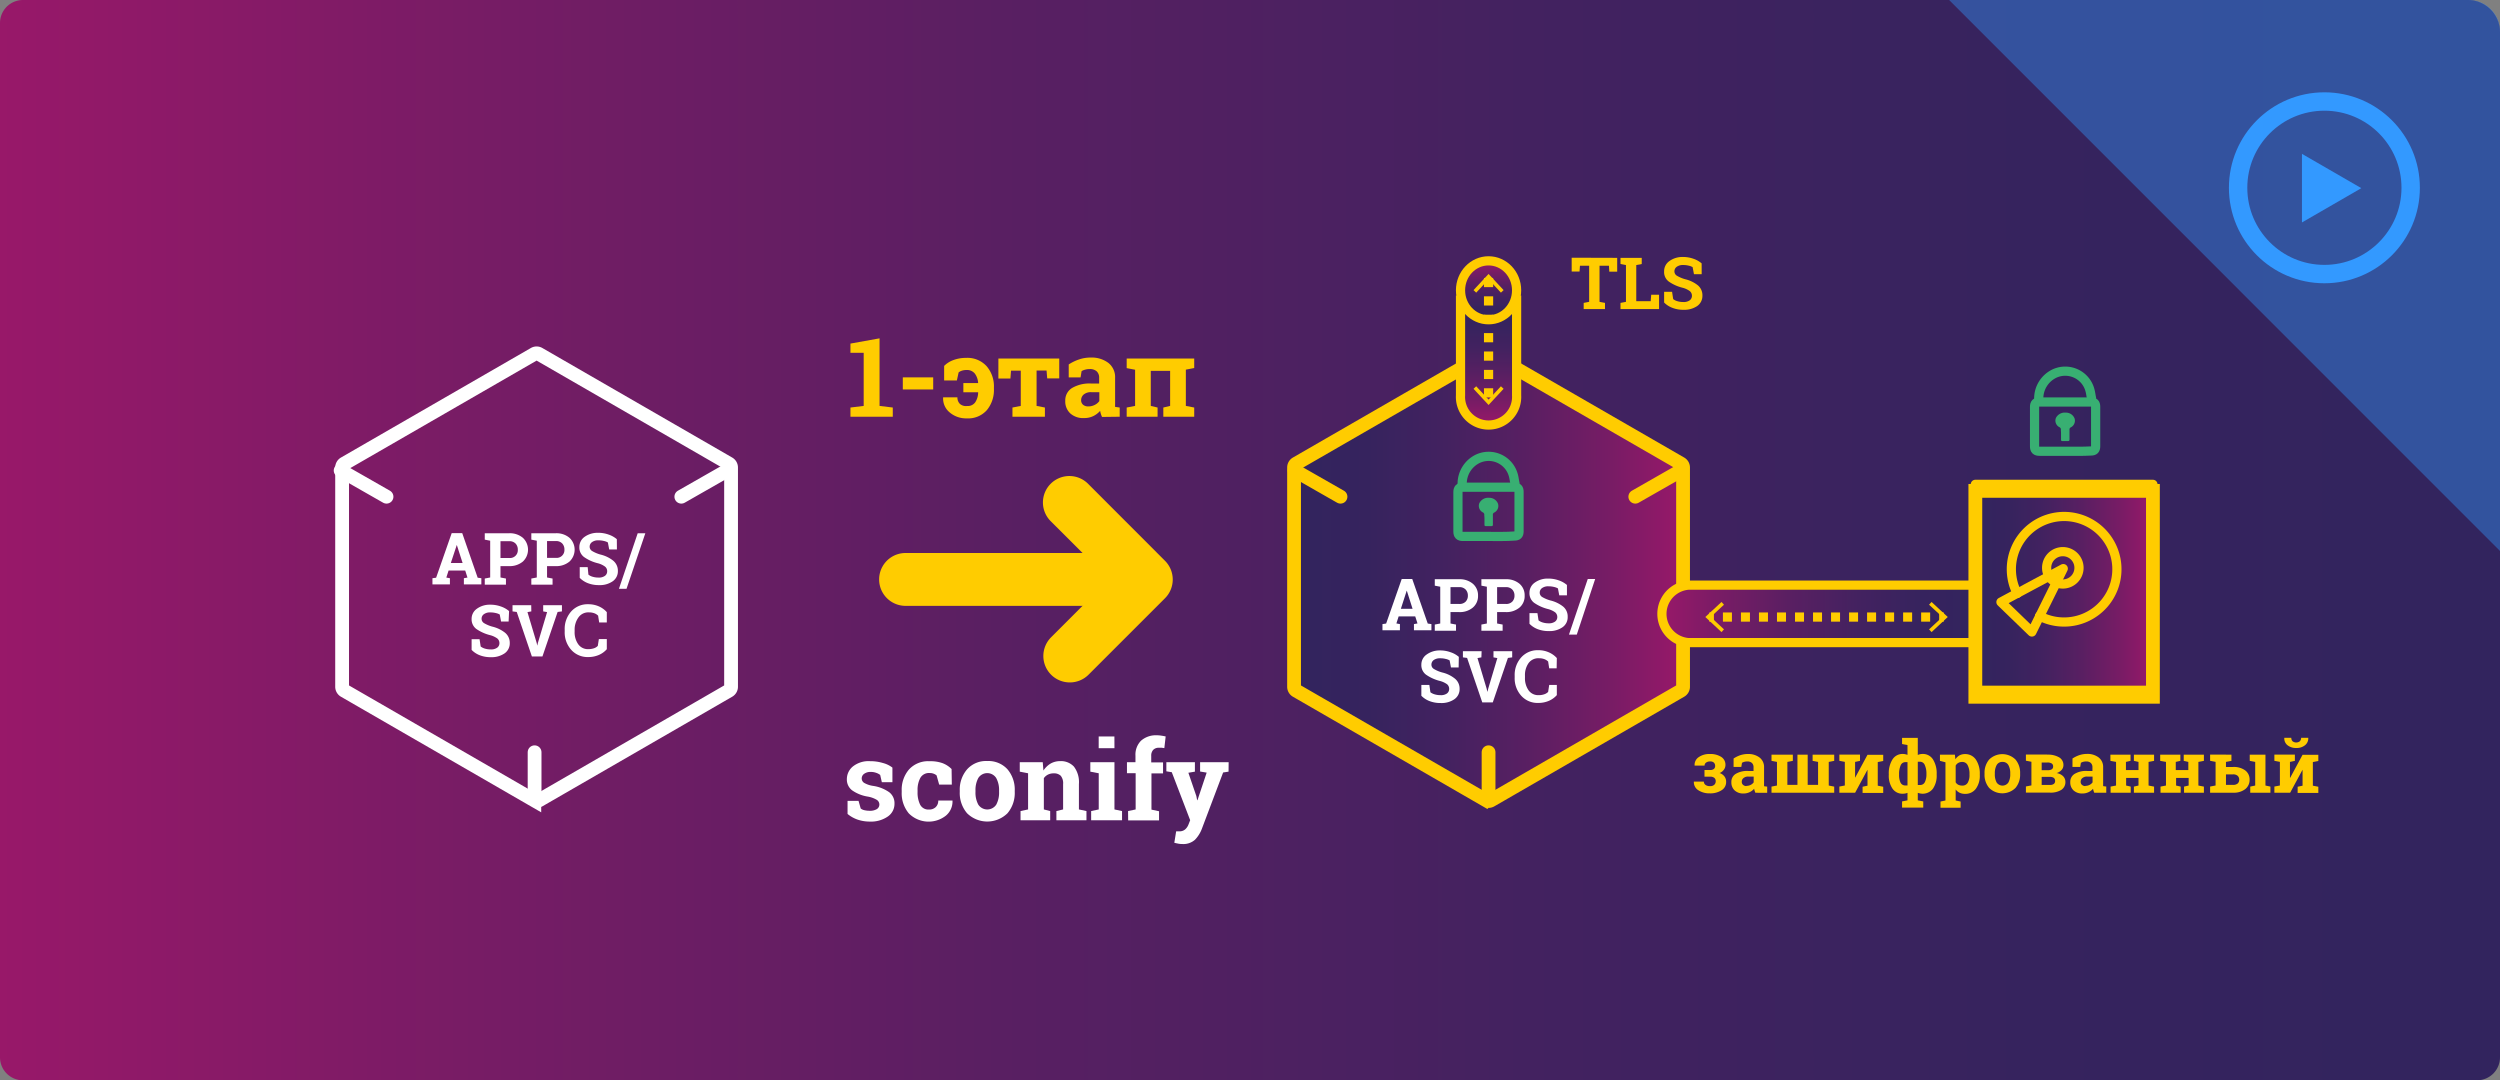 <svg xmlns="http://www.w3.org/2000/svg" xmlns:xlink="http://www.w3.org/1999/xlink" viewBox="0 0 543.83 235"><rect x="0" y="0" width="543.83" height="235" fill="#808080" stroke="none"/><defs><style>.cls-1{fill:url(#Unbenannter_Verlauf_12);}.cls-2{fill:#fff;}.cls-3{fill:#fc0;}.cls-10,.cls-11,.cls-12,.cls-13,.cls-4,.cls-5,.cls-6,.cls-7,.cls-8,.cls-9{stroke:#fc0;}.cls-10,.cls-11,.cls-12,.cls-16,.cls-17,.cls-4,.cls-5,.cls-6,.cls-7,.cls-8,.cls-9{stroke-miterlimit:10;}.cls-12,.cls-16,.cls-17,.cls-4,.cls-9{stroke-width:3px;}.cls-4{fill:url(#Unbenannter_Verlauf_12-2);}.cls-10,.cls-11,.cls-13,.cls-14,.cls-5,.cls-6,.cls-7,.cls-8{stroke-width:2px;}.cls-5{fill:url(#Unbenannter_Verlauf_12-3);}.cls-6{fill:url(#Unbenannter_Verlauf_2);}.cls-7{fill:url(#Unbenannter_Verlauf_12-4);}.cls-10,.cls-11,.cls-13,.cls-14,.cls-16,.cls-17,.cls-20,.cls-8{fill:none;}.cls-8{stroke-dasharray:2 2;}.cls-18,.cls-19,.cls-9{fill:#39f;}.cls-13,.cls-14,.cls-17,.cls-20,.cls-9{stroke-linecap:round;}.cls-11{stroke-dasharray:1.96 1.96;}.cls-12{fill:url(#Unbenannter_Verlauf_12-5);}.cls-13,.cls-14,.cls-20{stroke-linejoin:round;}.cls-14{stroke:#38af72;}.cls-15{fill:#38af72;}.cls-16,.cls-17{stroke:#fff;}.cls-18{opacity:0.4;}.cls-20{stroke:#39f;stroke-width:4px;}</style><linearGradient id="Unbenannter_Verlauf_12" y1="117.5" x2="543.83" y2="117.5" gradientUnits="userSpaceOnUse"><stop offset="0" stop-color="#981869"/><stop offset="0.19" stop-color="#771c65"/><stop offset="0.4" stop-color="#591f62"/><stop offset="0.61" stop-color="#432260"/><stop offset="0.81" stop-color="#36235e"/><stop offset="1" stop-color="#32245e"/></linearGradient><linearGradient id="Unbenannter_Verlauf_12-2" x1="366.12" y1="125.55" x2="281.5" y2="125.55" xlink:href="#Unbenannter_Verlauf_12"/><linearGradient id="Unbenannter_Verlauf_12-3" x1="-12.15" y1="-13177.21" x2="-39.23" y2="-13177.21" gradientTransform="translate(-12853.4 104.52) rotate(90)" xlink:href="#Unbenannter_Verlauf_12"/><linearGradient id="Unbenannter_Verlauf_2" x1="-34.95" y1="-13177.21" x2="-47.78" y2="-13177.21" gradientTransform="translate(-12853.4 104.52) rotate(90)" gradientUnits="userSpaceOnUse"><stop offset="0" stop-color="#32245e"/><stop offset="0.19" stop-color="#36235e"/><stop offset="0.39" stop-color="#432260"/><stop offset="0.6" stop-color="#591f62"/><stop offset="0.81" stop-color="#771c65"/><stop offset="1" stop-color="#981869"/></linearGradient><linearGradient id="Unbenannter_Verlauf_12-4" x1="-13381.06" y1="-12948.75" x2="-13451.08" y2="-12948.75" gradientTransform="translate(-13019.54 -12815.21) rotate(180)" xlink:href="#Unbenannter_Verlauf_12"/><linearGradient id="Unbenannter_Verlauf_12-5" x1="468.33" y1="129.18" x2="429.7" y2="129.18" xlink:href="#Unbenannter_Verlauf_12"/></defs><g id="Lock"><path class="cls-1" d="M5,0H536.83a7,7,0,0,1,7,7V230a5,5,0,0,1-5,5H5a5,5,0,0,1-5-5V5A5,5,0,0,1,5,0Z"/><path class="cls-2" d="M194.13,170.16h-2.3l-.36-1.58a2.77,2.77,0,0,0-.89-.47,3.34,3.34,0,0,0-1.17-.19,2.29,2.29,0,0,0-1.43.41,1.23,1.23,0,0,0-.53,1,1.16,1.16,0,0,0,.5.95,5.39,5.39,0,0,0,2,.68,8.12,8.12,0,0,1,3.49,1.38,3,3,0,0,1,1.14,2.5,3.32,3.32,0,0,1-1.47,2.79,6.4,6.4,0,0,1-3.88,1.09,8.19,8.19,0,0,1-2.68-.43,7,7,0,0,1-2.18-1.23l0-2.84h2.39l.47,1.65a1.94,1.94,0,0,0,.83.38,4.94,4.94,0,0,0,1.1.12,2.83,2.83,0,0,0,1.59-.37,1.18,1.18,0,0,0,.54-1,1.2,1.2,0,0,0-.55-1,5.69,5.69,0,0,0-2-.72,8.16,8.16,0,0,1-3.38-1.36,2.93,2.93,0,0,1-1.14-2.44,3.57,3.57,0,0,1,1.31-2.75,5.49,5.49,0,0,1,3.74-1.15,9.48,9.48,0,0,1,2.8.4,5.66,5.66,0,0,1,2.06,1Z"/><path class="cls-2" d="M202.09,176.1a2,2,0,0,0,1.46-.53,1.89,1.89,0,0,0,.55-1.43h3.1l0,.07a4,4,0,0,1-1.44,3.22,6.07,6.07,0,0,1-8.07-.5,6.79,6.79,0,0,1-1.54-4.6V172a6.75,6.75,0,0,1,1.58-4.61,5.65,5.65,0,0,1,4.49-1.8A7.89,7.89,0,0,1,205,166a5.53,5.53,0,0,1,2,1.29l.05,3.39H204.3l-.56-2a2.14,2.14,0,0,0-.63-.37,2.31,2.31,0,0,0-.86-.15,2.15,2.15,0,0,0-2.05,1.06,5.45,5.45,0,0,0-.6,2.72v.35a5.91,5.91,0,0,0,.55,2.73A2,2,0,0,0,202.09,176.1Z"/><path class="cls-2" d="M208.78,172a6.75,6.75,0,0,1,1.59-4.64,5.5,5.5,0,0,1,4.38-1.81,5.58,5.58,0,0,1,4.41,1.8,6.81,6.81,0,0,1,1.58,4.65v.25a6.82,6.82,0,0,1-1.58,4.66,6.27,6.27,0,0,1-8.79,0,6.77,6.77,0,0,1-1.59-4.66Zm3.42.25a5.46,5.46,0,0,0,.61,2.78,2.34,2.34,0,0,0,3.91,0,5.51,5.51,0,0,0,.61-2.78V172a5.36,5.36,0,0,0-.62-2.75,2.31,2.31,0,0,0-3.9,0,5.46,5.46,0,0,0-.61,2.75Z"/><path class="cls-2" d="M222,176.43l1.64-.35v-7.87l-1.81-.35V165.8h5l.15,1.82a4.8,4.8,0,0,1,1.56-1.52,4.15,4.15,0,0,1,2.08-.53,3.83,3.83,0,0,1,3,1.2,5.59,5.59,0,0,1,1.08,3.79v5.52l1.64.35v2h-6.54v-2l1.46-.35v-5.51a2.58,2.58,0,0,0-.51-1.81,2.08,2.08,0,0,0-1.56-.53,2.67,2.67,0,0,0-1.22.27,2.41,2.41,0,0,0-.9.78v6.8l1.38.35v2H222Z"/><path class="cls-2" d="M237.36,176.43l1.65-.35v-7.87l-1.83-.35V165.8h5.25v10.28l1.65.35v2h-6.72Zm5.07-13.67H239V160.2h3.42Z"/><path class="cls-2" d="M245.39,176.43l1.65-.35V168.2h-1.89v-2.4H247v-1.41a4.28,4.28,0,0,1,1.23-3.28,4.86,4.86,0,0,1,3.46-1.16,5.3,5.3,0,0,1,.88.07q.45.06,1,.18l-.29,2.54-.55-.08a5.19,5.19,0,0,0-.61,0,1.65,1.65,0,0,0-1.26.46,1.83,1.83,0,0,0-.43,1.31v1.41H253v2.4h-2.52v7.88l1.65.35v2h-6.72Z"/><path class="cls-2" d="M267.25,167.86l-1.18.18-4.66,12.34a7,7,0,0,1-1.47,2.3,3.8,3.8,0,0,1-2.78.92,4.21,4.21,0,0,1-.81-.07c-.25-.05-.55-.11-.9-.2l.4-2.49.34,0,.31,0a1.87,1.87,0,0,0,1.31-.42,2.73,2.73,0,0,0,.7-1l.39-1-4-10.44-1.18-.19V165.8h6.21v2.06l-1.42.24,1.73,5.06.18.91.07,0,2-6-1.43-.24V165.8h6.21Z"/><path class="cls-3" d="M185,88.65l2.88-.35V76.74H185v-2l6.33-1.14V88.3l2.88.35v2H185Z"/><path class="cls-3" d="M203,84.72h-6.61V82.09H203Z"/><path class="cls-3" d="M210.37,88.32a2,2,0,0,0,1.77-.8,4,4,0,0,0,.64-2.13l0-.06h-3.22v-2h3.21l0-.06a3.75,3.75,0,0,0-.71-2,2.16,2.16,0,0,0-1.83-.78,3.14,3.14,0,0,0-1,.15,2.15,2.15,0,0,0-.7.37l-.38,1.75h-2.77l0-3.16a5.47,5.47,0,0,1,2-1.27,7.83,7.83,0,0,1,2.77-.48,5.63,5.63,0,0,1,4.47,1.81,6.7,6.7,0,0,1,1.59,4.6v.36a6.84,6.84,0,0,1-1.54,4.6,5.42,5.42,0,0,1-4.37,1.79,5.48,5.48,0,0,1-3.71-1.29,3.9,3.9,0,0,1-1.43-3.22l0-.07h3.11a1.92,1.92,0,0,0,.54,1.43A2,2,0,0,0,210.37,88.32Z"/><path class="cls-3" d="M230.42,78v4.32H227.8l-.14-1.71h-2.17V88.3l1.81.35v2h-7.06v-2l1.81-.35V80.63h-2.12l-.13,1.71h-2.62V78Z"/><path class="cls-3" d="M239.73,90.7a5.12,5.12,0,0,1-.25-.65,4,4,0,0,1-.16-.68,4.81,4.81,0,0,1-1.49,1.14,4.42,4.42,0,0,1-2,.43,4.15,4.15,0,0,1-3-1,3.56,3.56,0,0,1-1.1-2.76,3.14,3.14,0,0,1,1.43-2.75,7.45,7.45,0,0,1,4.2-1h1.74V82.2a1.85,1.85,0,0,0-.53-1.42,2.19,2.19,0,0,0-1.55-.5,3.71,3.71,0,0,0-1,.14,2.69,2.69,0,0,0-.74.32l-.22,1.36h-2.58V79.28a9.87,9.87,0,0,1,2.16-1.06,7.7,7.7,0,0,1,2.64-.44,6,6,0,0,1,3.82,1.16,3.93,3.93,0,0,1,1.47,3.29v5.23c0,.2,0,.38,0,.55a3.9,3.9,0,0,0,0,.5l1,.14v2Zm-3-2.29a3,3,0,0,0,1.41-.33,2.62,2.62,0,0,0,1-.84V85.31h-1.74a2.41,2.41,0,0,0-1.66.51,1.61,1.61,0,0,0-.56,1.22,1.26,1.26,0,0,0,.42,1A1.69,1.69,0,0,0,236.76,88.41Z"/><path class="cls-3" d="M245.09,88.65l1.83-.35V80.43l-1.83-.35V78h14.69v2.06l-1.82.35V88.3l1.82.35v2h-6.72v-2l1.48-.35V80.67h-4.21V88.3l1.48.35v2h-6.72Z"/><path class="cls-4" d="M281.5,101.7v47.69a1,1,0,0,0,.5.87l41.31,23.85a1,1,0,0,0,1,0l41.31-23.85a1,1,0,0,0,.5-.87V101.7a1,1,0,0,0-.5-.87L324.31,77a1,1,0,0,0-1,0L282,100.83A1,1,0,0,0,281.5,101.7Z"/><path class="cls-2" d="M300.73,135.76l.8-.12,3.39-9.69h2.29l3.37,9.69.8.12v1.34h-3.8v-1.34l.77-.14-.49-1.53h-3.61l-.49,1.53.77.14v1.34h-3.8Zm4-3.32h2.55l-1.25-3.93H306Z"/><path class="cls-2" d="M317.41,126a4.39,4.39,0,0,1,3,1,3.29,3.29,0,0,1,1.11,2.58,3.25,3.25,0,0,1-1.11,2.57,4.39,4.39,0,0,1-3,1h-1.88v2.48l1.2.23v1.34h-4.62v-1.34l1.19-.23v-8l-1.19-.23V126h5.3Zm-1.88,5.38h1.88a1.85,1.85,0,0,0,1.42-.51,1.82,1.82,0,0,0,.48-1.3,1.88,1.88,0,0,0-.48-1.32,1.83,1.83,0,0,0-1.42-.53h-1.88Z"/><path class="cls-2" d="M327.56,126a4.42,4.42,0,0,1,3,1,3.29,3.29,0,0,1,1.1,2.58,3.24,3.24,0,0,1-1.1,2.57,4.42,4.42,0,0,1-3,1h-1.89v2.48l1.2.23v1.34h-4.62v-1.34l1.19-.23v-8l-1.19-.23V126h5.31Zm-1.89,5.38h1.89a1.84,1.84,0,0,0,1.41-.51,1.82,1.82,0,0,0,.48-1.3,1.88,1.88,0,0,0-.48-1.32,1.82,1.82,0,0,0-1.41-.53h-1.89Z"/><path class="cls-2" d="M340.86,129.51h-1.67L338.9,128a3.1,3.1,0,0,0-.85-.32,5.1,5.1,0,0,0-1.19-.14,2.26,2.26,0,0,0-1.42.39,1.2,1.2,0,0,0-.5,1,1.11,1.11,0,0,0,.52.93,7.34,7.34,0,0,0,1.81.76,7.16,7.16,0,0,1,2.8,1.36,2.79,2.79,0,0,1,.95,2.21,2.63,2.63,0,0,1-1.13,2.26,4.94,4.94,0,0,1-3,.83,6.53,6.53,0,0,1-2.4-.42,4.93,4.93,0,0,1-1.78-1.17v-2.32h1.73l.24,1.58a2.72,2.72,0,0,0,.92.46,4.28,4.28,0,0,0,1.29.18,2.21,2.21,0,0,0,1.39-.38,1.2,1.2,0,0,0,.48-1,1.31,1.31,0,0,0-.45-1,4.72,4.72,0,0,0-1.6-.73,9.18,9.18,0,0,1-3-1.36,2.59,2.59,0,0,1-1-2.16,2.65,2.65,0,0,1,1.15-2.22,4.76,4.76,0,0,1,2.88-.88,6.78,6.78,0,0,1,2.35.39,5.49,5.49,0,0,1,1.77,1Z"/><path class="cls-2" d="M343,138.05H341.3l4.09-12.1H347Z"/><path class="cls-2" d="M317.3,145.19h-1.67l-.29-1.53a2.8,2.8,0,0,0-.85-.32,4.62,4.62,0,0,0-1.19-.14,2.33,2.33,0,0,0-1.42.38,1.23,1.23,0,0,0-.5,1,1.08,1.08,0,0,0,.52.93,7.08,7.08,0,0,0,1.81.77,7,7,0,0,1,2.8,1.36,2.8,2.8,0,0,1,1,2.21,2.65,2.65,0,0,1-1.14,2.26,4.94,4.94,0,0,1-3,.82,6.5,6.5,0,0,1-2.4-.42,4.91,4.91,0,0,1-1.78-1.16V149h1.74l.23,1.59a2.82,2.82,0,0,0,.92.45,4.28,4.28,0,0,0,1.29.18,2.21,2.21,0,0,0,1.39-.37,1.22,1.22,0,0,0,.48-1,1.31,1.31,0,0,0-.45-1,4.72,4.72,0,0,0-1.6-.73,9.17,9.17,0,0,1-3-1.37,2.56,2.56,0,0,1-1-2.15,2.64,2.64,0,0,1,1.15-2.22,4.8,4.8,0,0,1,2.89-.89,6.53,6.53,0,0,1,2.34.4,5.21,5.21,0,0,1,1.77,1Z"/><path class="cls-2" d="M322.25,143l-.85.15,2,6.68.14.61h.05l.13-.59,2-6.7-.84-.15v-1.35h4.07V143l-.93.12-3.29,9.67h-2.29l-3.3-9.67-.91-.12v-1.35h4.07Z"/><path class="cls-2" d="M338.62,145.39H337l-.23-1.49a2.4,2.4,0,0,0-.83-.52,3.3,3.3,0,0,0-1.19-.19,2.62,2.62,0,0,0-2.24,1.06,4.5,4.5,0,0,0-.78,2.75v.39a4.57,4.57,0,0,0,.78,2.77,2.57,2.57,0,0,0,2.2,1.06,3.61,3.61,0,0,0,1.21-.19,2.09,2.09,0,0,0,.85-.52L337,149h1.66v2.21a4.88,4.88,0,0,1-1.72,1.24,5.72,5.72,0,0,1-2.34.46,4.73,4.73,0,0,1-3.67-1.55,5.64,5.64,0,0,1-1.44-4V147a5.69,5.69,0,0,1,1.43-4,4.75,4.75,0,0,1,3.68-1.56,5.48,5.48,0,0,1,2.33.47,5,5,0,0,1,1.73,1.24Z"/><path class="cls-2" d="M94.07,125.78l.8-.11,3.39-9.7h2.29l3.36,9.7.8.11v1.34h-3.8v-1.34l.78-.14-.49-1.53H97.58l-.49,1.53.78.14v1.34h-3.8Zm4-3.31h2.56l-1.26-3.93h0Z"/><path class="cls-2" d="M110.75,116a4.36,4.36,0,0,1,3,1,3.54,3.54,0,0,1,0,5.15,4.45,4.45,0,0,1-3,1h-1.88v2.47l1.19.23v1.34h-4.61v-1.34l1.18-.23v-8l-1.18-.23V116h5.3Zm-1.88,5.38h1.88a1.7,1.7,0,0,0,1.89-1.8,1.89,1.89,0,0,0-.48-1.33,1.81,1.81,0,0,0-1.41-.52h-1.88Z"/><path class="cls-2" d="M120.89,116a4.34,4.34,0,0,1,3,1,3.54,3.54,0,0,1,0,5.15,4.43,4.43,0,0,1-3,1H119v2.47l1.2.23v1.34h-4.62v-1.34l1.19-.23v-8l-1.19-.23V116h5.3ZM119,121.35h1.88a1.7,1.7,0,0,0,1.9-1.8,1.89,1.89,0,0,0-.48-1.33,1.82,1.82,0,0,0-1.42-.52H119Z"/><path class="cls-2" d="M134.2,119.53h-1.68l-.29-1.53a3,3,0,0,0-.85-.32,5,5,0,0,0-1.18-.14,2.24,2.24,0,0,0-1.42.39,1.2,1.2,0,0,0-.51,1,1.09,1.09,0,0,0,.53.93,7.28,7.28,0,0,0,1.81.77,7.1,7.1,0,0,1,2.8,1.35,2.83,2.83,0,0,1,1,2.22,2.65,2.65,0,0,1-1.13,2.25,4.9,4.9,0,0,1-3,.83,6.48,6.48,0,0,1-2.39-.42,5,5,0,0,1-1.78-1.16v-2.33h1.73L128,125a2.58,2.58,0,0,0,.91.46,4.37,4.37,0,0,0,1.29.18,2.24,2.24,0,0,0,1.4-.38,1.2,1.2,0,0,0,.48-1,1.27,1.27,0,0,0-.46-1,4.54,4.54,0,0,0-1.59-.74,8.79,8.79,0,0,1-3-1.36,2.58,2.58,0,0,1-1-2.16,2.68,2.68,0,0,1,1.14-2.22,4.86,4.86,0,0,1,2.89-.88,6.68,6.68,0,0,1,2.34.39,5.43,5.43,0,0,1,1.78,1Z"/><path class="cls-2" d="M136.29,128.08h-1.65L138.72,116h1.66Z"/><path class="cls-2" d="M110.64,135.21H109l-.29-1.53a2.86,2.86,0,0,0-.85-.32,5,5,0,0,0-1.18-.14,2.24,2.24,0,0,0-1.42.39,1.18,1.18,0,0,0-.5,1,1.11,1.11,0,0,0,.52.93,7.28,7.28,0,0,0,1.81.77,7.1,7.1,0,0,1,2.8,1.35,2.82,2.82,0,0,1,1,2.21,2.65,2.65,0,0,1-1.13,2.26,5,5,0,0,1-3,.83,6.48,6.48,0,0,1-2.39-.42,4.93,4.93,0,0,1-1.78-1.17v-2.32h1.73l.24,1.58a2.76,2.76,0,0,0,.91.46,4.37,4.37,0,0,0,1.29.18,2.24,2.24,0,0,0,1.4-.38,1.2,1.2,0,0,0,.48-1,1.3,1.3,0,0,0-.46-1,4.75,4.75,0,0,0-1.59-.73,9.14,9.14,0,0,1-3-1.36,2.61,2.61,0,0,1-1-2.16,2.66,2.66,0,0,1,1.15-2.22,4.74,4.74,0,0,1,2.88-.88,6.68,6.68,0,0,1,2.34.39,5.43,5.43,0,0,1,1.78,1Z"/><path class="cls-2" d="M115.58,133l-.84.15,2,6.69.14.61h0l.13-.6,2-6.7-.85-.15v-1.35h4.08V133l-.94.12L118,142.8h-2.3l-3.29-9.68-.92-.12v-1.35h4.07Z"/><path class="cls-2" d="M132,135.41h-1.66l-.23-1.48a2.32,2.32,0,0,0-.83-.53,3.47,3.47,0,0,0-1.18-.19,2.63,2.63,0,0,0-2.24,1.06A4.52,4.52,0,0,0,125,137v.39a4.49,4.49,0,0,0,.79,2.76,2.56,2.56,0,0,0,2.2,1.06,3.61,3.61,0,0,0,1.21-.19,2,2,0,0,0,.84-.52l.23-1.48H132v2.2a4.81,4.81,0,0,1-1.72,1.25,5.8,5.8,0,0,1-2.33.46,4.76,4.76,0,0,1-3.68-1.56,5.65,5.65,0,0,1-1.43-4V137a5.68,5.68,0,0,1,1.42-4,4.77,4.77,0,0,1,3.69-1.56,5.64,5.64,0,0,1,2.33.47,5,5,0,0,1,1.72,1.25Z"/><path class="cls-3" d="M372,167.5a1.24,1.24,0,0,0,.84-.24.86.86,0,0,0,.26-.67,1,1,0,0,0-.25-.67,1.08,1.08,0,0,0-.84-.28,1.41,1.41,0,0,0-.88.25.77.77,0,0,0-.33.66h-2.17v-.05a2,2,0,0,1,.9-1.8,4,4,0,0,1,2.37-.68,4.41,4.41,0,0,1,2.52.63,2,2,0,0,1,.92,1.78,1.67,1.67,0,0,1-.34,1,2.14,2.14,0,0,1-.93.73,2.18,2.18,0,0,1,1.05.74,1.87,1.87,0,0,1,.37,1.18,2.07,2.07,0,0,1-1,1.83,4.51,4.51,0,0,1-2.59.67,4.37,4.37,0,0,1-2.43-.66,2.06,2.06,0,0,1-1-1.9v0h2.17a.89.89,0,0,0,.35.71,1.57,1.57,0,0,0,1,.28,1.26,1.26,0,0,0,.92-.3,1,1,0,0,0,.31-.73.92.92,0,0,0-.31-.78,1.45,1.45,0,0,0-.94-.25h-1.19V167.5Z"/><path class="cls-3" d="M381.85,172.45c-.06-.14-.11-.28-.16-.43a3.15,3.15,0,0,1-.11-.44,3,3,0,0,1-1,.75,3,3,0,0,1-1.3.28,2.72,2.72,0,0,1-1.93-.66,2.34,2.34,0,0,1-.72-1.81,2,2,0,0,1,.93-1.79,4.85,4.85,0,0,1,2.74-.64h1.15v-.81a1.23,1.23,0,0,0-.35-.93,1.42,1.42,0,0,0-1-.33,2.38,2.38,0,0,0-.68.09,1.81,1.81,0,0,0-.48.21l-.15.89h-1.68V165a6.54,6.54,0,0,1,1.4-.7,5.36,5.36,0,0,1,1.73-.28,4,4,0,0,1,2.5.75,2.58,2.58,0,0,1,1,2.15v3.78c0,.12,0,.22,0,.33l.68.09v1.34Zm-1.94-1.5a2,2,0,0,0,.92-.21,1.87,1.87,0,0,0,.65-.55v-1.26h-1.15a1.54,1.54,0,0,0-1.07.33,1,1,0,0,0-.37.8.84.84,0,0,0,.27.66A1.09,1.09,0,0,0,379.91,171Z"/><path class="cls-3" d="M385.36,165.51v-1.35H390v1.35l-1.19.23v5H391v-6.57h2.23v6.57h2.26v-5l-1.19-.23v-1.35H399v1.35l-1.19.23v5.14l1.19.23v1.34H385.36v-1.34l1.19-.23v-5.14Z"/><path class="cls-3" d="M404.61,164.16v1.35l-1.07.23v3.45h0l2.7-5h3.42v1.35l-1.19.23v5.14l1.19.23v1.34h-4.49v-1.34l1.07-.23v-3.47h0l-2.69,5h-3.43v-1.34l1.19-.23v-5.14l-1.19-.23v-1.35h4.5Z"/><path class="cls-3" d="M417.18,160.51v3.72a2.35,2.35,0,0,1,.49-.16,2.47,2.47,0,0,1,.56-.06,2.57,2.57,0,0,1,2.26,1.2,5.65,5.65,0,0,1,.8,3.16v.17a5,5,0,0,1-.8,3,2.79,2.79,0,0,1-2.81,1.06,2.85,2.85,0,0,1-.5-.14v1.64l1.19.23v1.35h-4.61v-1.35l1.18-.23v-1.63a3.36,3.36,0,0,1-.48.14,3.29,3.29,0,0,1-.54.05,2.59,2.59,0,0,1-2.25-1.12,5,5,0,0,1-.8-3v-.17a5.65,5.65,0,0,1,.8-3.16,2.57,2.57,0,0,1,2.26-1.2,2.35,2.35,0,0,1,.54.06,2.54,2.54,0,0,1,.47.14v-2.13l-1.18-.23v-1.34h3.42Zm-4.07,8a3.92,3.92,0,0,0,.31,1.72,1.11,1.11,0,0,0,1.07.63h.23l.22,0v-5.07a.76.76,0,0,0-.21,0l-.23,0a1.11,1.11,0,0,0-1.06.73,4.68,4.68,0,0,0-.33,1.91Zm5.95-.17a4.48,4.48,0,0,0-.35-1.9,1.12,1.12,0,0,0-1.06-.74l-.25,0-.22,0v5.06l.23,0h.25a1.11,1.11,0,0,0,1.06-.63,3.75,3.75,0,0,0,.34-1.72Z"/><path class="cls-3" d="M422,165.51v-1.35h3.25l.11,1a2.64,2.64,0,0,1,.87-.83,2.45,2.45,0,0,1,1.2-.29,2.77,2.77,0,0,1,2.39,1.2,5.42,5.42,0,0,1,.85,3.16v.17a4.78,4.78,0,0,1-.85,3,2.81,2.81,0,0,1-2.37,1.12,2.64,2.64,0,0,1-1.16-.24,2.38,2.38,0,0,1-.87-.71v2.39l1.08.23v1.35h-4.38v-1.35l1.08-.23v-8.31Zm6.43,2.86a4,4,0,0,0-.39-1.89,1.27,1.27,0,0,0-1.19-.73,1.64,1.64,0,0,0-.86.21,1.41,1.41,0,0,0-.57.59v3.62a1.35,1.35,0,0,0,.57.54,1.9,1.9,0,0,0,.87.18,1.29,1.29,0,0,0,1.19-.63,3.27,3.27,0,0,0,.38-1.72Z"/><path class="cls-3" d="M431.7,168.23a4.45,4.45,0,0,1,1-3,4.08,4.08,0,0,1,5.74,0,4.45,4.45,0,0,1,1,3v.16a4.41,4.41,0,0,1-1,3,4.08,4.08,0,0,1-5.74,0,4.41,4.41,0,0,1-1-3Zm2.24.16a3.67,3.67,0,0,0,.39,1.82,1.54,1.54,0,0,0,2.56,0,3.52,3.52,0,0,0,.4-1.81v-.16a3.53,3.53,0,0,0-.4-1.8,1.4,1.4,0,0,0-1.28-.7,1.38,1.38,0,0,0-1.28.7,3.64,3.64,0,0,0-.39,1.8Z"/><path class="cls-3" d="M445.36,164.16a4.77,4.77,0,0,1,2.57.59,1.9,1.9,0,0,1,.93,1.73,1.54,1.54,0,0,1-.39,1,2.42,2.42,0,0,1-1.1.69,2.57,2.57,0,0,1,1.43.69,1.7,1.7,0,0,1,.49,1.19,2,2,0,0,1-.88,1.77,4.41,4.41,0,0,1-2.51.6h-5.2v-1.34l1.2-.23v-5.14l-1.2-.23v-1.35h4.66Zm-1.23,3.38h1.35a1.47,1.47,0,0,0,.87-.21.67.67,0,0,0,.27-.59.73.73,0,0,0-.31-.66,1.74,1.74,0,0,0-.95-.21h-1.23Zm0,1.46v1.75h1.77a1.39,1.39,0,0,0,.87-.22.77.77,0,0,0,.28-.65.84.84,0,0,0-.27-.66,1.39,1.39,0,0,0-.88-.22Z"/><path class="cls-3" d="M455.57,172.45c-.06-.14-.11-.28-.16-.43a3.15,3.15,0,0,1-.11-.44,2.9,2.9,0,0,1-1,.75,3,3,0,0,1-1.3.28,2.74,2.74,0,0,1-1.93-.66,2.34,2.34,0,0,1-.72-1.81,2,2,0,0,1,.94-1.79,4.8,4.8,0,0,1,2.74-.64h1.14v-.81a1.23,1.23,0,0,0-.35-.93,1.42,1.42,0,0,0-1-.33,2.38,2.38,0,0,0-.68.09,1.81,1.81,0,0,0-.48.21l-.15.89h-1.68V165a6.78,6.78,0,0,1,1.4-.7A5.36,5.36,0,0,1,454,164a4,4,0,0,1,2.5.75,2.58,2.58,0,0,1,1,2.15v3.78c0,.12,0,.22,0,.33l.68.09v1.34Zm-1.93-1.5a2,2,0,0,0,.91-.21,1.87,1.87,0,0,0,.65-.55v-1.26h-1.14a1.55,1.55,0,0,0-1.08.33,1,1,0,0,0-.37.8.84.84,0,0,0,.27.66A1.1,1.1,0,0,0,453.64,171Z"/><path class="cls-3" d="M459.08,165.51v-1.35h4.38v1.35l-1,.23v1.78h2.73v-1.78l-1-.23v-1.35h4.39v1.35l-1.2.23v5.14l1.2.23v1.34h-4.39v-1.34l1-.23v-1.65H462.5v1.65l1,.23v1.34h-4.38v-1.34l1.19-.23v-5.14Z"/><path class="cls-3" d="M469.91,165.51v-1.35h4.39v1.35l-1,.23v1.78h2.73v-1.78l-1-.23v-1.35h4.39v1.35l-1.2.23v5.14l1.2.23v1.34H475.1v-1.34l1-.23v-1.65h-2.73v1.65l1,.23v1.34h-4.39v-1.34l1.19-.23v-5.14Z"/><path class="cls-3" d="M484.22,164.16v2.68h1.55a4.19,4.19,0,0,1,2.64.75,2.44,2.44,0,0,1,.95,2,2.55,2.55,0,0,1-.95,2.07,4.07,4.07,0,0,1-2.64.78h-5v-1.34l1.19-.23v-5.14l-1.19-.23v-1.35h3.43Zm1.19,0v1.35l-1.19.23v-1.58Zm-1.19,4.29v2.29h1.55a1.48,1.48,0,0,0,1-.31,1.08,1.08,0,0,0,.33-.82,1.14,1.14,0,0,0-.33-.84,1.44,1.44,0,0,0-1-.32Zm5.17-2.94v-1.35h3.42v6.72l1.08.23v1.34H489.5v-1.34l1.08-.23v-5.14Z"/><path class="cls-3" d="M499.21,164.16v1.35l-1.07.23v3.45h.05l2.69-5h3.43v1.35l-1.19.23v5.14l1.19.23v1.34h-4.5v-1.34l1.07-.23v-3.47h0l-2.7,5h-3.43v-1.34l1.2-.23v-5.14l-1.2-.23v-1.35h4.5Zm2.91-3.66v0a1.88,1.88,0,0,1-.68,1.59,2.84,2.84,0,0,1-1.92.62,2.9,2.9,0,0,1-1.94-.62,1.87,1.87,0,0,1-.67-1.59v0h1.52a1.07,1.07,0,0,0,.26.73,1.29,1.29,0,0,0,1.62,0,1.08,1.08,0,0,0,.26-.74Z"/><path class="cls-3" d="M351.79,56.09v3h-1.72L350,57.81h-2.05v7.85l1.19.23v1.34H344.5V65.89l1.19-.23V57.81h-2l-.09,1.25h-1.71v-3Z"/><path class="cls-3" d="M352.51,67.23V65.89l1.19-.23v-8l-1.19-.23V56.09h4.62v1.34l-1.19.23v7.86h3.14l.11-1.4h1.71v3.11Z"/><path class="cls-3" d="M370.17,59.64h-1.68l-.29-1.53a3,3,0,0,0-.85-.32,5,5,0,0,0-1.19-.14,2.28,2.28,0,0,0-1.42.39,1.22,1.22,0,0,0-.5,1,1.09,1.09,0,0,0,.53.93,7.28,7.28,0,0,0,1.81.77,7,7,0,0,1,2.8,1.36,2.81,2.81,0,0,1,.95,2.21,2.68,2.68,0,0,1-1.13,2.26,5,5,0,0,1-3,.82,6.48,6.48,0,0,1-2.39-.42A5,5,0,0,1,362,65.81V63.48h1.73l.24,1.58a2.58,2.58,0,0,0,.91.46,4.37,4.37,0,0,0,1.29.18,2.25,2.25,0,0,0,1.4-.37,1.22,1.22,0,0,0,.48-1,1.3,1.3,0,0,0-.46-1,4.61,4.61,0,0,0-1.6-.74,9,9,0,0,1-3-1.36A2.57,2.57,0,0,1,362,59a2.66,2.66,0,0,1,1.15-2.21,4.8,4.8,0,0,1,2.89-.89,6.68,6.68,0,0,1,2.34.39,5.43,5.43,0,0,1,1.78,1Z"/><path class="cls-5" d="M329.91,86V65.29h-12.2V86a6.11,6.11,0,1,0,12.2,0Z"/><ellipse class="cls-6" cx="323.81" cy="63.15" rx="6.1" ry="6.41"/><path class="cls-7" d="M431.54,127.29H367.29a6.27,6.27,0,0,0,0,12.5h64.25"/><line class="cls-8" x1="323.81" y1="60.46" x2="323.81" y2="87.23"/><polygon class="cls-3" points="320.54 63.11 321.12 63.66 323.81 60.77 326.5 63.66 327.08 63.11 323.81 59.59 320.54 63.11"/><polygon class="cls-3" points="320.54 84.58 321.12 84.03 323.81 86.92 326.5 84.03 327.08 84.58 323.81 88.1 320.54 84.58"/><line class="cls-9" x1="281.62" y1="102.35" x2="291.6" y2="108.05"/><line class="cls-9" x1="365.71" y1="102.35" x2="355.73" y2="108.05"/><line class="cls-9" x1="323.81" y1="173.61" x2="323.81" y2="163.64"/><line class="cls-10" x1="422.83" y1="134.23" x2="421.83" y2="134.23"/><line class="cls-11" x1="419.87" y1="134.23" x2="373.81" y2="134.23"/><line class="cls-10" x1="372.83" y1="134.23" x2="371.83" y2="134.23"/><polygon class="cls-3" points="420.18 130.95 419.63 131.54 422.52 134.22 419.63 136.91 420.18 137.5 423.7 134.22 420.18 130.95"/><polygon class="cls-3" points="374.48 130.95 375.02 131.54 372.14 134.22 375.02 136.91 374.48 137.5 370.96 134.22 374.48 130.95"/><rect class="cls-12" x="429.7" y="106.78" width="38.63" height="44.79"/><rect class="cls-13" x="429.7" y="105.36" width="38.63" height="44.79"/><polyline class="cls-13" points="438.8 129.07 435.27 130.97 442 137.48 443.71 134.02"/><polyline class="cls-13" points="438.8 129.07 448.83 123.69 443.71 134.02"/><path class="cls-13" d="M438.8,129.07A11.48,11.48,0,1,1,449,135.31a11.53,11.53,0,0,1-5.3-1.29"/><path class="cls-3" d="M448.73,121a2.52,2.52,0,1,1-2.52,2.52,2.51,2.51,0,0,1,2.52-2.52m0-2a4.52,4.52,0,1,0,4.52,4.52,4.52,4.52,0,0,0-4.52-4.52Z"/><path class="cls-14" d="M323.85,116.69h-5.63c-.77,0-1.07-.3-1.07-1.06v-8.58c0-.77.3-1.07,1.07-1.07h11.22c.73,0,1,.3,1,1v8.62c0,.72-.3,1-1,1C327.57,116.74,325.69,116.69,323.85,116.69Z"/><path class="cls-14" d="M318.07,105.23a6,6,0,0,1,3.5-5.48,5.57,5.57,0,0,1,7.67,3.78c.13.51.18,1,.31,1.58"/><path class="cls-15" d="M322.92,113h0v1.15c0,.22.08.3.34.3h1.11c.3,0,.38-.08.38-.34V112a.49.49,0,0,1,.3-.51,1.6,1.6,0,0,0,.81-1.92,2,2,0,0,0-1.92-1.28,2.15,2.15,0,0,0-2.13,1.15,1.59,1.59,0,0,0,.72,2,.55.55,0,0,1,.34.64A6.25,6.25,0,0,1,322.92,113Z"/><path class="cls-14" d="M449.28,98.16h-5.64c-.76,0-1.06-.29-1.06-1.06V88.52c0-.77.3-1.07,1.06-1.07h11.23c.72,0,1,.3,1,1V97.1c0,.72-.3,1-1,1C453,98.21,451.11,98.16,449.28,98.16Z"/><path class="cls-14" d="M443.49,86.7A6,6,0,0,1,447,81.22,5.56,5.56,0,0,1,454.66,85c.14.52.18,1,.31,1.58"/><path class="cls-15" d="M448.34,94.49h0v1.16c0,.21.09.3.34.3h1.11c.3,0,.39-.09.39-.35V93.47a.49.49,0,0,1,.3-.51,1.63,1.63,0,0,0,.81-1.92,2,2,0,0,0-1.92-1.28,2.16,2.16,0,0,0-2.14,1.15,1.6,1.6,0,0,0,.73,2,.55.55,0,0,1,.34.64A7.63,7.63,0,0,1,448.34,94.49Z"/><path class="cls-16" d="M74.42,101.7v47.69a1,1,0,0,0,.5.87l41.31,23.85a1,1,0,0,0,1,0l41.3-23.85a1,1,0,0,0,.5-.87V101.7a1,1,0,0,0-.5-.87L117.23,77a1,1,0,0,0-1,0L74.92,100.83A1,1,0,0,0,74.42,101.7Z"/><line class="cls-17" x1="74.1" y1="102.35" x2="84.08" y2="108.05"/><line class="cls-17" x1="158.19" y1="102.35" x2="148.21" y2="108.05"/><line class="cls-17" x1="116.29" y1="173.61" x2="116.29" y2="163.64"/><path class="cls-3" d="M232.7,148.45a5.75,5.75,0,0,1-4.06-9.81l12.6-12.6-12.6-12.59a5.75,5.75,0,1,1,8.13-8.13L253.43,122a5.76,5.76,0,0,1,0,8.13l-16.66,16.66A5.75,5.75,0,0,1,232.7,148.45Z"/><path class="cls-3" d="M245.16,131.79H196.75a5.75,5.75,0,0,1,0-11.49h48.41a5.75,5.75,0,1,1,0,11.49Z"/><path class="cls-18" d="M537.06,0H424L543.83,119.86V6.77A6.77,6.77,0,0,0,537.06,0Z"/><polygon class="cls-19" points="513.66 40.93 500.75 33.47 500.75 48.39 513.66 40.93"/><circle class="cls-20" cx="505.63" cy="40.85" r="18.77"/></g></svg>